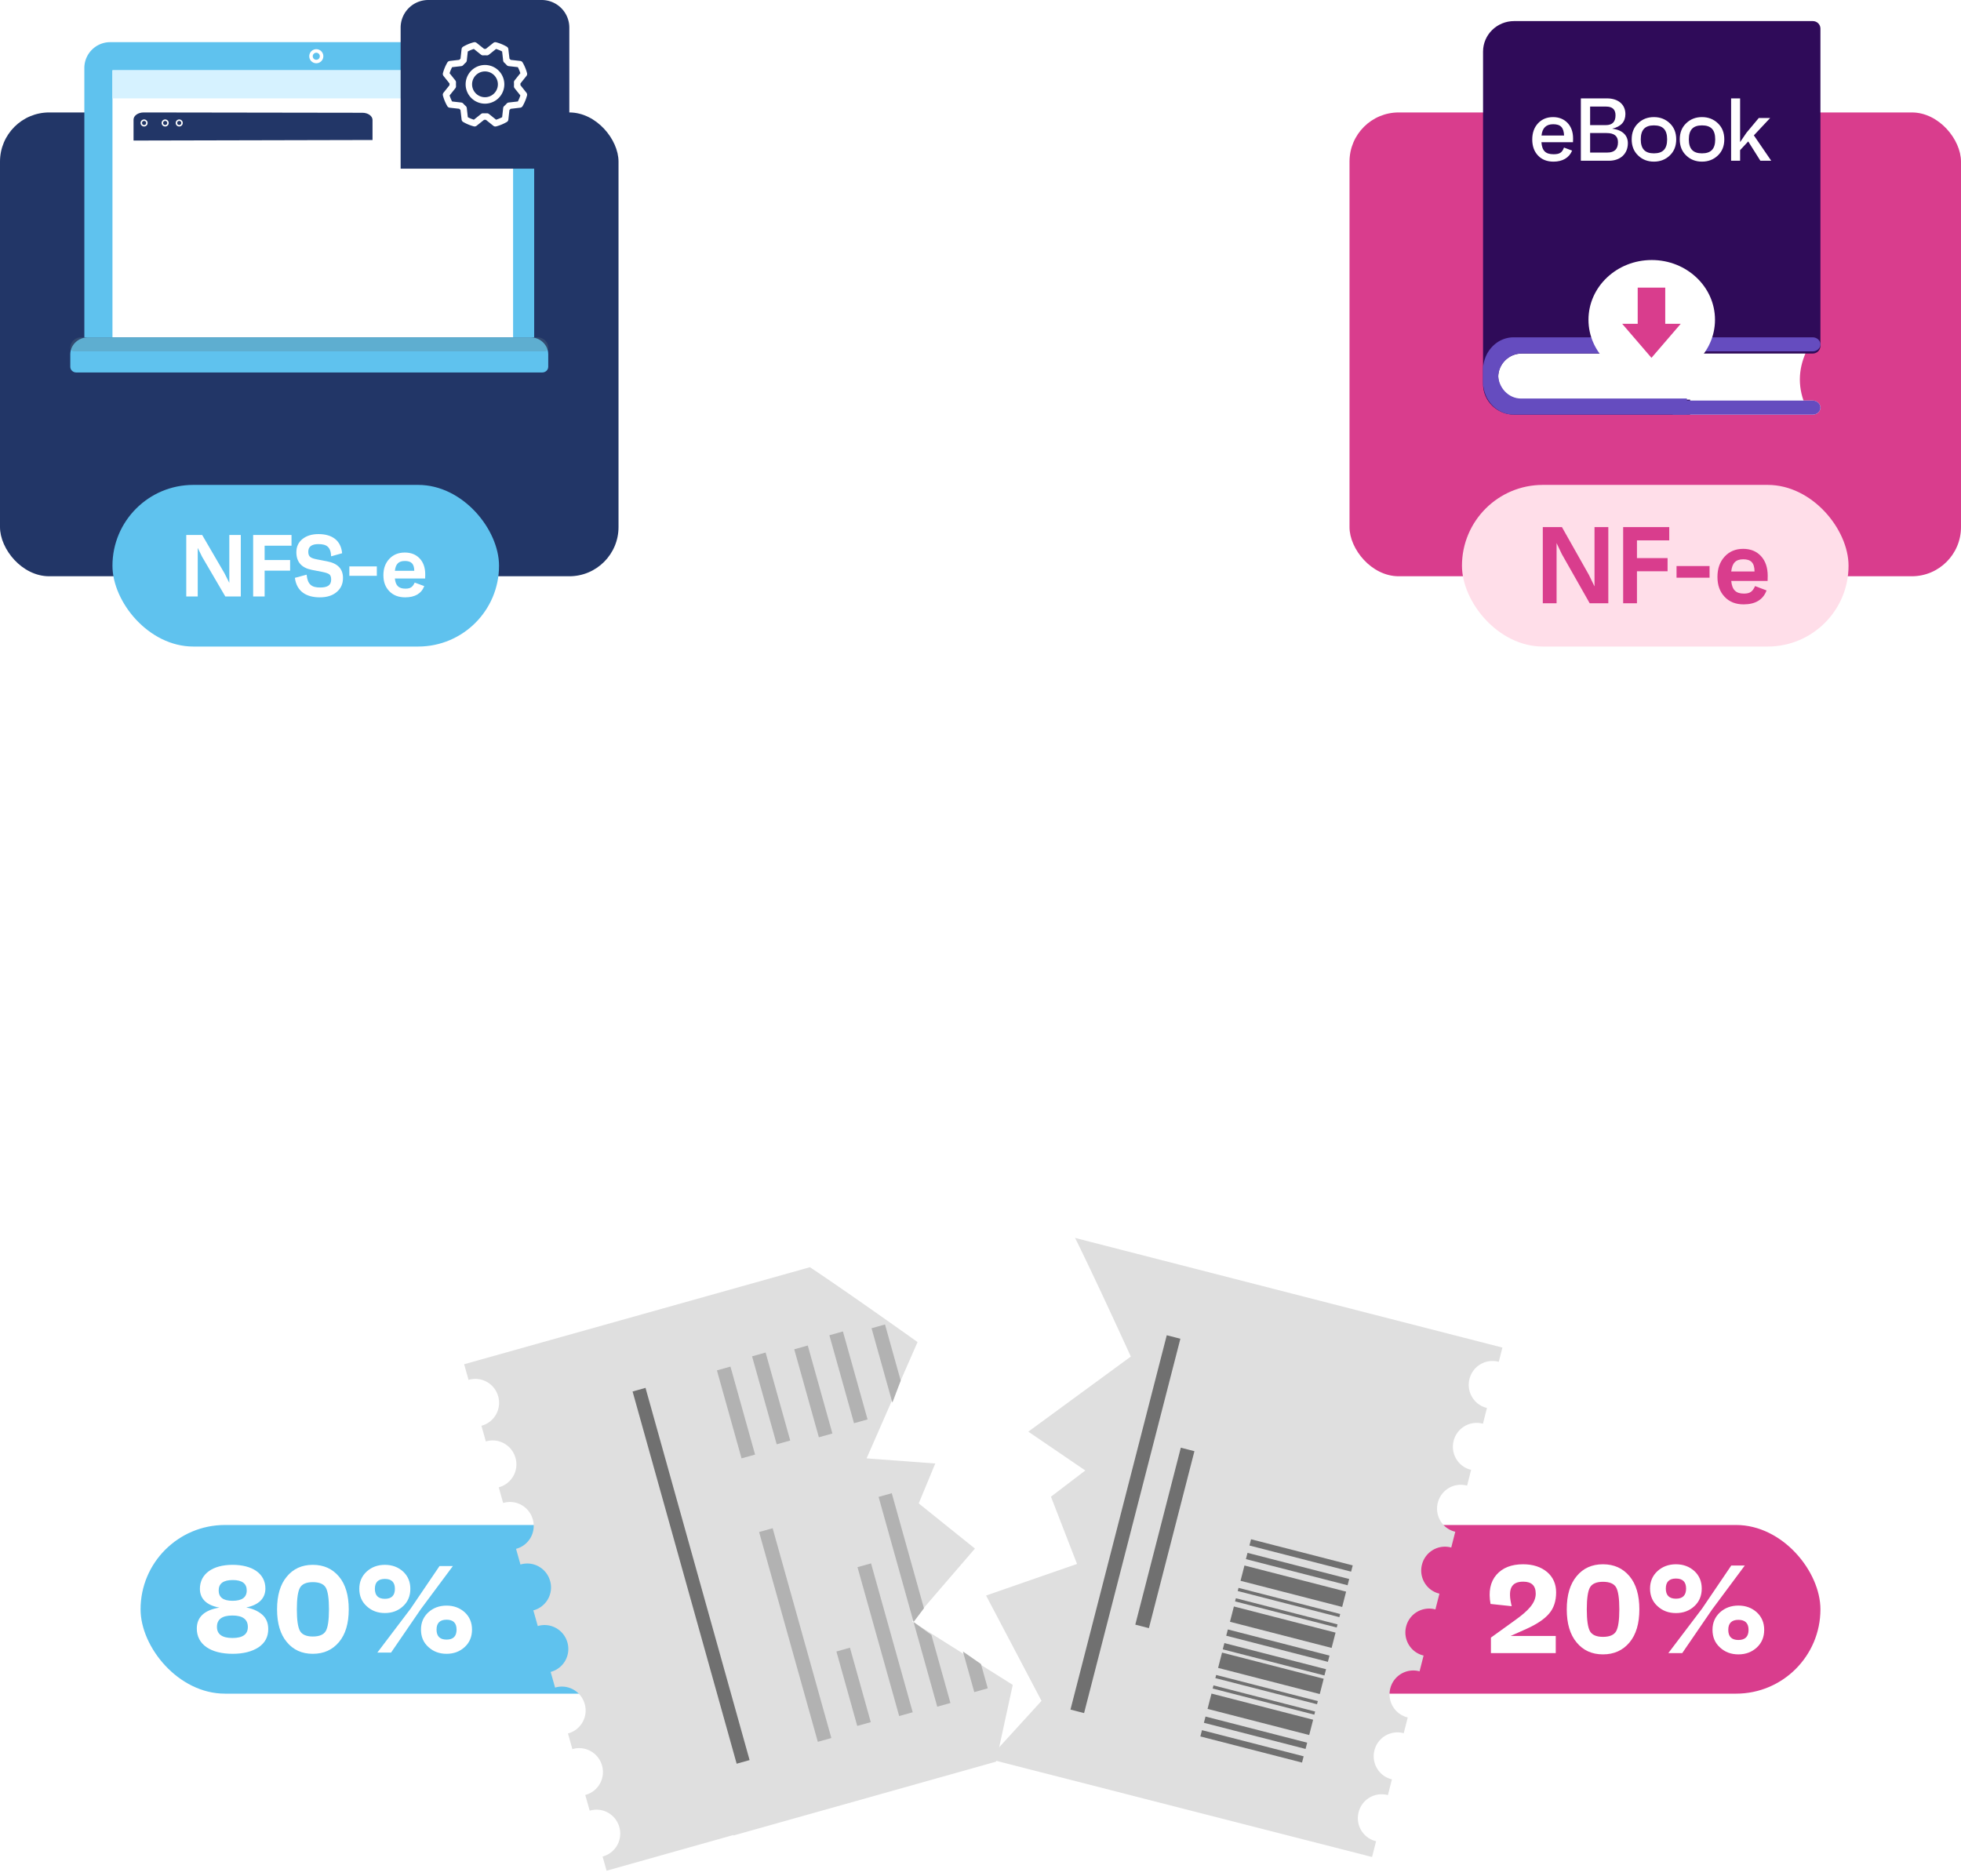 <svg xmlns:xlink="http://www.w3.org/1999/xlink" xmlns="http://www.w3.org/2000/svg" style="width:100%;height:100%" viewBox="0 0 279 267" preserveAspectRatio="none" width="279" height="267"><defs><svg width="279" height="267" fill="none" id="svg1145721068_17950"><path d="M140 201v-54.349a8 8 0 0 1 8-8h64c13.255 0 24-10.745 24-24V82" stroke="url(&quot;#svg1145721068_17950_a&quot;)" stroke-width="2px" fill="none"></path><path d="M140 193v-46.373a8 8 0 0 0-8-8H68c-13.255 0-24-10.745-24-24V82" stroke="url(&quot;#svg1145721068_17950_b&quot;)" stroke-width="2px" fill="none"></path><rect y="16" width="88" height="66" rx="7" fill="#223667"></rect><rect x="192" y="16" width="87" height="66" rx="7" fill="#D93D8D"></rect><rect x="208" y="69" width="55" height="23" rx="11.5" fill="#FFDEE9"></rect><path d="M226.859 83.444V75h1.963v10.845h-2.647l-3.969-7.003-.744-1.564v8.567H219.5V75h2.721l3.821 6.77.817 1.674ZM237.491 75v1.89h-4.594v2.525h4.356v1.875h-4.356v4.555h-1.963V75h6.557Zm1.038 7.204v-1.657h4.698v1.657h-4.698Zm12.971-.264c0 .28 0 .528-.015.729h-5.174c.119 1.255.654 1.797 1.799 1.797.848 0 1.234-.263 1.591-1.069l1.635.62c-.49 1.317-1.59 1.983-3.27 1.983-1.115 0-2.022-.356-2.691-1.069-.684-.713-1.026-1.658-1.026-2.835 0-1.193.342-2.154 1.026-2.897.669-.729 1.546-1.1 2.631-1.1 1.056 0 1.903.34 2.542 1.038.64.697.952 1.642.952 2.804Zm-3.479-2.354c-1.056 0-1.576.511-1.71 1.735h3.316c-.015-1.255-.521-1.735-1.606-1.735Z" fill="#D93D8D"></path><rect x="16" y="69" width="55" height="23" rx="11.5" fill="#5FC2EE"></rect><path d="M32.625 82.938v-6.813h1.634v8.75h-2.203l-3.304-5.65-.619-1.262v6.912H26.5v-8.75h2.265l3.18 5.463.68 1.35Zm8.849-6.813v1.525H37.65v2.037h3.626V81.2H37.65v3.675h-1.633v-8.75h5.457ZM45.506 85c-1.992 0-3.304-.888-3.551-2.775l1.67-.45c.136 1.4.718 1.825 1.918 1.825 1.102 0 1.572-.35 1.572-1.137 0-.363-.087-.6-.26-.738-.186-.137-.52-.25-1.027-.35l-1.473-.287c-1.46-.288-2.19-1.125-2.19-2.513 0-.775.285-1.4.866-1.875.582-.463 1.337-.7 2.277-.7 1.968 0 3.205.925 3.366 2.725l-1.56.438c-.061-1.363-.667-1.738-1.818-1.738-.953 0-1.436.362-1.436 1.075 0 .737.334.925 1.312 1.112l1.361.263c1.51.287 2.265 1.075 2.265 2.362 0 .838-.297 1.5-.891 2-.594.513-1.399.763-2.401.763Zm4.198-3.062V80.6h3.91v1.338h-3.91Zm10.796-.213c0 .225 0 .425-.012.588H56.18c.1 1.012.545 1.45 1.498 1.45.705 0 1.027-.213 1.324-.863l1.36.5c-.407 1.063-1.323 1.6-2.721 1.6-.928 0-1.683-.287-2.24-.862-.57-.576-.854-1.338-.854-2.288 0-.962.285-1.737.854-2.337.557-.588 1.287-.888 2.19-.888.879 0 1.584.275 2.116.838.532.562.792 1.325.792 2.262Zm-2.896-1.9c-.878 0-1.311.412-1.423 1.4h2.76c-.013-1.012-.433-1.4-1.337-1.4Z" fill="#FFFFFF"></path><rect x="185" y="217" width="74" height="24" rx="12" fill="#D93D8D"></rect><path d="m217.229 231.76-2.315 1.033h6.429v2.44h-9.224v-2.208l3.508-2.529c1.78-1.282 2.867-2.386 2.867-3.722 0-1.14-.588-1.71-1.781-1.71-1.763 0-2.226 1.122-1.638 3.491l-3.01-.321c-.32-1.763-.036-3.134.837-4.149.873-.997 2.137-1.496 3.793-1.496 1.407 0 2.547.374 3.419 1.104.855.73 1.282 1.71 1.282 2.903 0 1.229-.338 2.244-.997 3.009-.659.784-1.727 1.496-3.17 2.155Zm10.828-9.171c1.584 0 2.831.57 3.775 1.692.944 1.122 1.407 2.707 1.407 4.719 0 2.012-.463 3.597-1.407 4.719-.944 1.122-2.191 1.692-3.775 1.692-1.568 0-2.814-.57-3.74-1.692-.944-1.122-1.407-2.707-1.407-4.719 0-2.012.463-3.597 1.407-4.719.926-1.122 2.172-1.692 3.74-1.692Zm0 10.329c.943 0 1.567-.267 1.869-.784.303-.516.463-1.567.463-3.134s-.16-2.618-.463-3.134c-.302-.517-.926-.784-1.869-.784-.909 0-1.532.267-1.835.784-.302.516-.463 1.567-.463 3.134s.161 2.618.463 3.134c.303.517.926.784 1.835.784Zm13.006-4.363c-.712.659-1.585.979-2.617.979-1.033 0-1.906-.32-2.618-.979-.713-.641-1.069-1.478-1.069-2.511 0-1.015.356-1.834 1.069-2.493.712-.641 1.585-.962 2.618-.962 1.032 0 1.905.321 2.617.962.695.641 1.051 1.478 1.051 2.493 0 1.033-.356 1.87-1.051 2.511Zm1.087.356 4.167-6.144h1.923l-4.648 6.251-4.256 6.215h-1.977l4.791-6.322Zm-5.147-2.867c0 .961.481 1.442 1.443 1.442.961 0 1.442-.481 1.442-1.442 0-.944-.481-1.425-1.442-1.425-.962 0-1.443.481-1.443 1.425Zm12.946 8.387c-.712.659-1.584.98-2.617.98s-1.906-.321-2.618-.98c-.712-.641-1.069-1.478-1.069-2.511 0-1.015.357-1.834 1.069-2.493.712-.641 1.585-.961 2.618-.961s1.905.32 2.617.961c.695.641 1.051 1.478 1.051 2.493 0 1.033-.356 1.87-1.051 2.511Zm-4.06-2.511c0 .962.481 1.443 1.443 1.443.961 0 1.442-.481 1.442-1.443 0-.943-.481-1.424-1.442-1.424-.962 0-1.443.481-1.443 1.424Z" fill="#FFFFFF"></path><rect x="20" y="217" width="90" height="24" rx="12" fill="#5FC2EE"></rect><path d="M35.034 228.736c.879.159 1.617.475 2.233.985.598.51.897 1.196.897 2.093 0 1.107-.458 1.969-1.372 2.584-.932.616-2.163.932-3.693.932-3.112 0-5.099-1.318-5.099-3.587 0-1.635 1.073-2.637 3.218-2.989-1.917-.334-2.778-1.337-2.778-2.673 0-2.128 1.828-3.411 4.642-3.411 2.83 0 4.677 1.248 4.677 3.376 0 1.389-.95 2.339-2.725 2.69Zm-1.917-3.903c-1.336 0-2.005.492-2.005 1.477 0 .984.651 1.477 1.97 1.477 1.354 0 2.022-.493 2.022-1.477 0-.985-.668-1.477-1.987-1.477Zm-.035 8.247c1.46 0 2.18-.528 2.18-1.565 0-1.091-.738-1.636-2.198-1.636s-2.198.545-2.198 1.618c0 1.055.739 1.583 2.216 1.583ZM44.5 222.67c1.566 0 2.797.562 3.729 1.67.932 1.108 1.389 2.673 1.389 4.66s-.457 3.552-1.39 4.66c-.931 1.108-2.162 1.67-3.727 1.67-1.547 0-2.778-.562-3.693-1.67-.932-1.108-1.389-2.673-1.389-4.66s.457-3.552 1.39-4.66c.914-1.108 2.145-1.67 3.692-1.67Zm0 10.199c.933 0 1.548-.264 1.847-.774.3-.51.457-1.548.457-3.095 0-1.547-.158-2.585-.457-3.095-.299-.51-.914-.774-1.846-.774-.897 0-1.512.264-1.811.774-.3.51-.457 1.548-.457 3.095 0 1.547.158 2.585.457 3.095.299.51.914.774 1.81.774Zm12.844-4.309c-.703.651-1.565.968-2.585.968s-1.881-.317-2.584-.968c-.704-.633-1.055-1.459-1.055-2.479 0-1.002.351-1.811 1.055-2.462.703-.633 1.565-.949 2.584-.949 1.02 0 1.882.316 2.585.949.686.633 1.038 1.46 1.038 2.462 0 1.02-.352 1.846-1.038 2.479Zm1.073.352 4.115-6.066h1.899l-4.59 6.172-4.202 6.137h-1.952l4.73-6.243Zm-5.082-2.831c0 .95.475 1.424 1.424 1.424.95 0 1.425-.474 1.425-1.424 0-.932-.475-1.407-1.425-1.407-.95 0-1.424.475-1.424 1.407Zm12.784 8.282c-.704.651-1.565.967-2.585.967s-1.881-.316-2.585-.967c-.703-.633-1.055-1.459-1.055-2.479 0-1.002.352-1.811 1.055-2.462.704-.633 1.565-.95 2.585-.95s1.881.317 2.585.95c.686.633 1.037 1.46 1.037 2.462 0 1.02-.351 1.846-1.037 2.479Zm-4.01-2.479c0 .949.475 1.424 1.425 1.424.95 0 1.424-.475 1.424-1.424 0-.932-.474-1.407-1.424-1.407s-1.424.475-1.424 1.407ZM257 58h-44v-8h43.999c-1.234 2.667-1.234 5.333 0 8H257Z" fill="#FFFFFF"></path><path d="M257.896 57H238v2h19.896c.61 0 1.104-.448 1.104-1s-.494-1-1.104-1Z" fill="#FFFFFF"></path><path d="M257.917 3h-42.5C212.977 3 211 4.945 211 7.344v47.312c0 2.399 1.977 4.343 4.417 4.343h25.047v-2.13H216.5c-1.841 0-3.333-1.468-3.333-3.28 0-1.81 1.492-3.278 3.333-3.278h41.396c.609 0 1.104-.486 1.104-1.086V4.065c0-.589-.485-1.065-1.084-1.065h.001Z" fill="#2F0B59"></path><path d="M257.896 57H238v2h19.896c.61 0 1.104-.448 1.104-1s-.494-1-1.104-1Z" fill="#654CBF"></path><path d="M213.132 53.19c0-.418.072-.817.197-1.19H211v2.335c0 2.576 1.946 4.665 4.347 4.665H240v-2.289h-23.587c-1.812 0-3.281-1.576-3.281-3.521ZM257.896 50H238v-2h19.896c.61 0 1.104.448 1.104 1s-.494 1-1.104 1Z" fill="#654CBF"></path><path d="M213.208 53.063a3.72 3.72 0 0 0-.013 1.425c.05.264-.13.512-.381.512H211v-2.335c0-2.576 1.946-4.665 4.347-4.665H240v2.289h-23.456c-1.571 0-3 1.128-3.336 2.775Z" fill="#654CBF"></path><path d="M234.5 53a7.5 7.5 0 1 0 0-15 7.5 7.5 0 0 0 0 15Z" fill="#D93D8D"></path><path d="M244 45.5c0-4.694-4.03-8.5-9-8.5s-9 3.806-9 8.5 4.03 8.5 9 8.5 9-3.806 9-8.5Zm-13.205.574h2.207V40.93h3.919v5.143h2.207l-4.167 4.845-4.167-4.845h.001Zm-6.986-26.37c0 .19 0 .368-.013.533h-4.491c.088 1.216.589 1.71 1.731 1.71.853 0 1.217-.227 1.48-.95l1.155.431c-.414 1.027-1.38 1.572-2.647 1.572-.916 0-1.657-.291-2.196-.862-.552-.57-.828-1.344-.828-2.294 0-.951.276-1.712.828-2.307.552-.584 1.267-.875 2.133-.875.84 0 1.53.279 2.057.824.527.558.791 1.293.791 2.218Zm-2.836-2.028c-.991 0-1.543.533-1.656 1.61h3.212c-.05-1.154-.502-1.61-1.556-1.61Zm8.397.634c1.518.19 2.233.989 2.233 2.066 0 1.521-1.079 2.497-2.697 2.497h-3.99V14h3.714c1.606 0 2.622.875 2.622 2.231 0 1.09-.628 1.787-1.882 2.079Zm-.853-3.144h-2.284v2.637h2.246c.916 0 1.368-.47 1.368-1.395 0-.824-.439-1.242-1.33-1.242Zm-2.284 6.541h2.459c1.004 0 1.506-.494 1.506-1.47 0-.875-.54-1.306-1.619-1.306h-2.346v2.776Zm6.829-4.17c.603-.584 1.355-.875 2.246-.875s1.644.291 2.258.875c.615.583.916 1.343.916 2.294 0 .95-.301 1.711-.916 2.294-.614.584-1.367.875-2.258.875s-1.643-.291-2.246-.875c-.614-.583-.915-1.343-.915-2.294 0-.95.301-1.711.915-2.294Zm2.246 4.284c1.292 0 1.882-.634 1.882-1.99 0-1.356-.59-1.99-1.882-1.99-1.267 0-1.869.634-1.869 1.99 0 1.356.602 1.99 1.869 1.99Zm4.595-4.284c.602-.584 1.355-.875 2.246-.875.89 0 1.643.291 2.258.875.615.583.916 1.343.916 2.294 0 .95-.301 1.711-.916 2.294-.615.584-1.368.875-2.258.875-.891 0-1.644-.291-2.246-.875-.615-.583-.916-1.343-.916-2.294 0-.95.301-1.711.916-2.294Zm2.246 4.284c1.292 0 1.881-.634 1.881-1.99 0-1.356-.589-1.99-1.881-1.99-1.268 0-1.87.634-1.87 1.99 0 1.356.602 1.99 1.87 1.99ZM252 22.873h-1.543l-1.731-2.75-1.155 1.242v1.508h-1.279V14h1.279v6.224l.904-1.331 1.756-2.104h1.618l-2.32 2.472L252 22.873Z" fill="#FFFFFF"></path><path d="m144.097 239.759-14.321-9.031 8.931-10.374-7.995-6.429 2.354-5.679-9.772-.727 7.25-16.548s-9.756-6.959-15.309-10.652l-49.2 13.807.628 2.235c.019-.005.038-.018.059-.024 1.79-.505 3.647.548 4.156 2.352a3.374 3.374 0 0 1-2.321 4.174.433.433 0 0 1-.064.011l.633 2.244c.018-.005.037-.018.058-.024 1.79-.505 3.648.548 4.157 2.352a3.374 3.374 0 0 1-2.322 4.174.385.385 0 0 1-.064.01l.633 2.244c.019-.005.038-.018.059-.023 1.79-.505 3.647.547 4.156 2.351a3.375 3.375 0 0 1-2.321 4.175c-.023.006-.065.01-.065.01l.634 2.244c.018-.005.037-.018.058-.024 1.79-.505 3.648.548 4.156 2.352a3.374 3.374 0 0 1-2.32 4.174c-.024.007-.065.011-.065.011l.633 2.244c.019-.005.038-.018.058-.024 1.791-.505 3.648.548 4.157 2.352a3.374 3.374 0 0 1-2.321 4.174c-.023.007-.065.01-.065.01l.634 2.244c.018-.005.037-.018.058-.023 1.79-.505 3.648.547 4.156 2.351a3.375 3.375 0 0 1-2.32 4.175.55.55 0 0 1-.065.01l.633 2.244c.019-.005.037-.018.058-.024 1.79-.505 3.648.548 4.157 2.352a3.374 3.374 0 0 1-2.321 4.174c-.023.009-.065.011-.065.011l.634 2.244c.018-.006.037-.018.058-.024 1.79-.505 3.648.548 4.156 2.352a3.374 3.374 0 0 1-2.32 4.174c-.024.006-.065.01-.065.01l.57 2.024 18.045-5.078.018.066 37.349-10.504 2.374-10.916.011-.003Z" fill="#DFDFDF"></path><path d="m90.001 198.005 14.806 52.964 1.84-.516-14.806-52.965-1.84.517Z" fill="#707070"></path><path d="M109.926 217.461 108 218l8.354 29.853 1.926-.539-8.354-29.853Zm14 5L122 223l5.929 21.186 1.926-.539-5.929-21.186Zm-20-28L102 195l3.503 12.519 1.926-.539-3.503-12.519Zm34.688 46.318 1.918-.538-.969-3.461L137 235l1.614 5.779Zm-11.738-28.3-1.875.523 8.345 29.853 1.877-.526-2.705-9.676-2.54-1.845 1.477-1.955-4.579-16.374Zm-6.95-23.019L118 190l3.506 12.518 1.925-.539-3.505-12.519Zm4.075-.455 2.962 10.588 1.185-3.133-2.234-7.992-1.913.537Zm-3.075 45.456L119 235l2.964 10.593 1.926-.539-2.964-10.593Zm-6-43L113 192l3.503 12.519 1.926-.539-3.503-12.519Zm-6 .999L107 193l3.506 12.518 1.925-.539-3.505-12.519Z" fill="#B2B2B2"></path><path d="m160.882 193.037-14.576 10.68 8.105 5.526-4.886 3.732 3.708 9.567-12.938 4.497 7.886 14.988-7.527 8.252 54.552 13.964.576-2.248c-.019-.005-.042-.004-.063-.009a3.374 3.374 0 0 1-2.423-4.117 3.374 3.374 0 0 1 4.103-2.447.525.525 0 0 1 .061.023l.575-2.258c-.018-.005-.041-.004-.062-.009-1.805-.46-2.887-2.302-2.424-4.117a3.375 3.375 0 0 1 4.103-2.447.457.457 0 0 1 .061.023l.576-2.258c-.019-.005-.041-.003-.062-.009-1.805-.46-2.887-2.302-2.424-4.117a3.375 3.375 0 0 1 4.103-2.447.525.525 0 0 1 .061.023l.575-2.258c-.018-.005-.041-.003-.062-.009-1.805-.46-2.887-2.302-2.424-4.117a3.376 3.376 0 0 1 4.104-2.447.525.525 0 0 1 .061.023l.575-2.258c-.019-.005-.041-.003-.062-.009-1.805-.46-2.887-2.302-2.424-4.117a3.375 3.375 0 0 1 4.103-2.447.525.525 0 0 1 .061.023l.576-2.258c-.019-.005-.042-.003-.063-.008-1.805-.461-2.887-2.302-2.423-4.118a3.375 3.375 0 0 1 4.103-2.447.525.525 0 0 1 .061.023l.575-2.258c-.018-.005-.041-.003-.062-.008-1.805-.461-2.887-2.302-2.424-4.118a3.375 3.375 0 0 1 4.103-2.447c.024.006.061.024.061.024l.576-2.259c-.019-.004-.042-.003-.063-.008-1.804-.461-2.886-2.302-2.423-4.117a3.375 3.375 0 0 1 4.103-2.448.469.469 0 0 1 .061.024l.52-2.036-60.795-15.6c2.962 5.978 7.931 16.886 7.931 16.886l-.009-.003Z" fill="#DFDFDF"></path><path d="m171.011 246.197-.231.89 14.465 3.719.231-.89-14.465-3.719Zm.503-1.94-.231.89 14.465 3.719.231-.89-14.465-3.719Zm15.596-.714-14.462-3.719-.116.448 14.462 3.718.116-.447Zm.382-1.484-14.462-3.719-.116.448 14.462 3.718.116-.447Zm-15.688 1.109 14.462 3.72.56-2.179-14.462-3.72-.56 2.179Zm1.501-5.832 14.463 3.721.559-2.179-14.462-3.721-.56 2.179Zm15.356.186-14.463-3.718-.231.89 14.465 3.719.231-.89-.002-.001Zm.493-1.94-14.463-3.718-.231.89 14.465 3.719.231-.891h-.002Zm2.799-10.898-14.462-3.719-.231.891 14.465 3.719.231-.891h-.003Zm.274-1.045.23-.89-14.465-3.719-.231.89 14.466 3.719Zm-1.93 7.503-14.463-3.718-.116.447 14.463 3.718.116-.447Zm.377-1.475-14.463-3.719-.116.448 14.463 3.718.116-.447Zm-15.682 1.105 14.462 3.721.56-2.179-14.463-3.72-.559 2.178Zm1.504-5.831 14.462 3.721.559-2.179-14.462-3.72-.559 2.178Zm-8.559-34.443L166 190l-13.7 53.266 1.937.499 13.7-53.267Zm2 16L168 206l-6.477 25.18 1.937.499 6.477-25.181Z" fill="#707070"></path><path d="M15.678 6h56.644A3.677 3.677 0 0 1 76 9.67V48H12V9.67A3.677 3.677 0 0 1 15.678 6Z" fill="#5FC2EE"></path><path d="M73 10H16v38h57V10Z" fill="#FFFFFF"></path><path d="M73 10H16v4h57v-4Z" fill="#D6F2FF"></path><path d="M44.998 9a1 1 0 1 1 .006-2 1 1 0 0 1-.006 2Zm0-1.498a.5.5 0 0 0-.5.503.5.5 0 1 0 1.003 0 .502.502 0 0 0-.503-.503Z" fill="#FFFFFF"></path><path d="M12.538 48h62.924c1.4 0 2.538 1.084 2.538 2.417v1.777c0 .443-.38.806-.846.806H10.846c-.465 0-.846-.363-.846-.806v-1.777C10 49.084 11.138 48 12.538 48Z" fill="#5FC2EE"></path><path opacity=".29" d="M77.484 50H10.52a.51.51 0 0 1-.52-.5c0-.83.698-1.5 1.561-1.5H76.44c.863 0 1.561.67 1.561 1.5a.51.51 0 0 1-.52.5h.004Z" fill="#607C88"></path><path d="M57 3.931A3.931 3.931 0 0 1 60.931 0h16.138A3.931 3.931 0 0 1 81 3.931v16.138A3.931 3.931 0 0 1 77.069 24H57V3.931Z" fill="#223667"></path><path d="M69 9.247a2.752 2.752 0 1 0 0 5.504 2.752 2.752 0 0 0 0-5.504Zm0 4.587a1.834 1.834 0 1 1 0-3.67 1.834 1.834 0 0 1 0 3.67Zm5.044-1.711a4.447 4.447 0 0 0 0-.248l.856-1.068a.458.458 0 0 0 .084-.405 6.148 6.148 0 0 0-.623-1.505.458.458 0 0 0-.344-.225l-1.36-.152a4.499 4.499 0 0 0-.172-.172l-.16-1.363a.458.458 0 0 0-.227-.344 6.174 6.174 0 0 0-1.504-.623.458.458 0 0 0-.405.085l-1.066.851h-.248L67.807 6.1a.459.459 0 0 0-.405-.084c-.527.14-1.033.35-1.505.623a.458.458 0 0 0-.225.344l-.152 1.362c-.06.057-.117.115-.172.172l-1.363.157a.458.458 0 0 0-.344.226 6.179 6.179 0 0 0-.623 1.505.46.46 0 0 0 .085.405l.851 1.065v.248l-.854 1.069a.458.458 0 0 0-.084.404c.14.527.35 1.034.623 1.505a.459.459 0 0 0 .344.226l1.36.151c.057.06.114.117.172.172l.159 1.363a.457.457 0 0 0 .226.344c.472.274.978.483 1.505.623a.458.458 0 0 0 .404-.085l1.066-.85c.083.002.165.002.248 0l1.069.855a.458.458 0 0 0 .404.085 6.147 6.147 0 0 0 1.505-.624.459.459 0 0 0 .226-.344l.151-1.36a4.65 4.65 0 0 0 .172-.172l1.363-.16a.458.458 0 0 0 .344-.227c.273-.472.483-.978.623-1.505a.458.458 0 0 0-.085-.404l-.85-1.066Zm-.923-.373c.01.166.01.332 0 .498a.458.458 0 0 0 .1.314l.813 1.017a5.253 5.253 0 0 1-.357.86l-1.295.146a.458.458 0 0 0-.293.152 4.33 4.33 0 0 1-.352.352.459.459 0 0 0-.151.292l-.144 1.295a5.235 5.235 0 0 1-.86.357l-1.017-.814a.459.459 0 0 0-.287-.1h-.027c-.166.01-.332.01-.498 0a.459.459 0 0 0-.314.1l-1.02.814a5.253 5.253 0 0 1-.86-.357l-.146-1.294a.459.459 0 0 0-.151-.293 4.252 4.252 0 0 1-.352-.352.459.459 0 0 0-.293-.151l-1.294-.145a5.234 5.234 0 0 1-.357-.86l.813-1.017a.458.458 0 0 0 .1-.314 4.215 4.215 0 0 1 0-.497.459.459 0 0 0-.1-.315l-.813-1.018a5.13 5.13 0 0 1 .357-.86l1.294-.147a.459.459 0 0 0 .292-.151 4.26 4.26 0 0 1 .352-.352.459.459 0 0 0 .152-.293l.144-1.294a5.13 5.13 0 0 1 .86-.357l1.017.813c.089.071.2.107.314.1.166-.01.332-.01.498 0a.458.458 0 0 0 .314-.1l1.019-.813a5.2 5.2 0 0 1 .86.357l.146 1.294a.459.459 0 0 0 .152.292c.124.11.241.228.352.352.075.085.18.139.292.151l1.295.144c.144.276.263.564.357.86l-.814 1.017a.458.458 0 0 0-.1.317h.002Z" fill="#FFFFFF"></path><path d="m51.529 45-31.094-.063c-.792 0-1.435-.625-1.435-1.399l.027-23.502v-2.643c.005-.768.652-1.393 1.444-1.393l31.094.063c.792 0 1.435.63 1.435 1.399l-.032 26.145c0 .774-.643 1.393-1.44 1.393Z" fill="url(&quot;#svg1145721068_17950_c&quot;)"></path><path d="M19 20v-2.988c.005-.558.652-1.012 1.445-1.012l31.119.046c.793 0 1.436.458 1.436 1.017v2.858" fill="#223667"></path><path d="M20.498 18a.5.5 0 1 1 .004-1 .5.5 0 0 1-.004 1Zm0-.795a.293.293 0 0 0 0 .586c.078 0 .152-.03.21-.084a.293.293 0 0 0-.205-.502h-.005Zm3 .795a.5.5 0 1 1 .004-1 .5.5 0 0 1-.004 1Zm0-.795a.293.293 0 1 0 0 .587.293.293 0 0 0 0-.587Zm2 .795a.5.5 0 1 1 .004-1 .5.5 0 0 1-.004 1Zm0-.795a.293.293 0 1 0 .293.293.305.305 0 0 0-.084-.208.282.282 0 0 0-.209-.088v.003Zm23.242 7.232-25.48-.032c-.144 0-.26-.092-.26-.203 0-.11.116-.202.26-.202l25.48.032c.144 0 .26.092.26.203 0 .11-.116.202-.26.202Zm-12.995 7.982-12.49-.014c-.141 0-.255-.092-.255-.203 0-.11.114-.202.255-.202l12.49.014c.141 0 .255.092.255.202 0 .11-.114.203-.255.203Zm-5.008-6.006-7.474-.009c-.146 0-.263-.092-.263-.202 0-.11.117-.202.263-.202l7.474.01c.146 0 .263.091.263.201 0 .11-.117.202-.263.202Zm18 .001-16.474-.01c-.145 0-.263-.091-.263-.202 0-.11.117-.202.263-.202l16.474.01c.145 0 .263.091.263.201 0 .11-.117.203-.263.203Zm-10.999 3-14.476-.01c-.145 0-.262-.091-.262-.202 0-.11.117-.202.262-.202l14.476.01c.145 0 .262.091.262.201 0 .11-.117.203-.262.203Zm11.002-.001-9.48-.009c-.144 0-.26-.092-.26-.202 0-.11.116-.202.26-.202l9.48.01c.144 0 .26.091.26.201 0 .11-.116.202-.26.202Z" fill="#FFFFFF"></path><defs><linearGradient id="svg1145721068_17950_a" x1="140" y1="141.5" x2="140" y2="192.781" gradientUnits="userSpaceOnUse"><stop stop-color="#DFDFDF"></stop><stop offset="1" stop-color="#DFDFDF" stop-opacity="0"></stop></linearGradient><linearGradient id="svg1145721068_17950_b" x1="140" y1="137.5" x2="140" y2="184.569" gradientUnits="userSpaceOnUse"><stop stop-color="#DFDFDF"></stop><stop offset="1" stop-color="#DFDFDF" stop-opacity="0"></stop></linearGradient><linearGradient id="svg1145721068_17950_c" x1="36" y1="16" x2="36" y2="45" gradientUnits="userSpaceOnUse"><stop stop-color="#A6DFF8"></stop><stop offset="1" stop-color="#fff" stop-opacity="0"></stop></linearGradient><linearGradient id="svg1145721068_17950_a" x1="140" y1="141.5" x2="140" y2="192.781" gradientUnits="userSpaceOnUse"><stop stop-color="#DFDFDF"></stop><stop offset="1" stop-color="#DFDFDF" stop-opacity="0"></stop></linearGradient><linearGradient id="svg1145721068_17950_b" x1="140" y1="137.5" x2="140" y2="184.569" gradientUnits="userSpaceOnUse"><stop stop-color="#DFDFDF"></stop><stop offset="1" stop-color="#DFDFDF" stop-opacity="0"></stop></linearGradient><linearGradient id="svg1145721068_17950_c" x1="36" y1="16" x2="36" y2="45" gradientUnits="userSpaceOnUse"><stop stop-color="#A6DFF8"></stop><stop offset="1" stop-color="#fff" stop-opacity="0"></stop></linearGradient></defs></svg></defs><g><path d="M140 201v-54.349a8 8 0 0 1 8-8h64c13.255 0 24-10.745 24-24V82" stroke="url(&quot;#svg1145721068_17950_a&quot;)" stroke-width="2px" fill="none"></path><path d="M140 193v-46.373a8 8 0 0 0-8-8H68c-13.255 0-24-10.745-24-24V82" stroke="url(&quot;#svg1145721068_17950_b&quot;)" stroke-width="2px" fill="none"></path><rect y="16" width="88" height="66" rx="7" fill="#223667"></rect><rect x="192" y="16" width="87" height="66" rx="7" fill="#D93D8D"></rect><rect x="208" y="69" width="55" height="23" rx="11.5" fill="#FFDEE9"></rect><path d="M226.859 83.444V75h1.963v10.845h-2.647l-3.969-7.003-.744-1.564v8.567H219.5V75h2.721l3.821 6.77.817 1.674ZM237.491 75v1.89h-4.594v2.525h4.356v1.875h-4.356v4.555h-1.963V75h6.557Zm1.038 7.204v-1.657h4.698v1.657h-4.698Zm12.971-.264c0 .28 0 .528-.015.729h-5.174c.119 1.255.654 1.797 1.799 1.797.848 0 1.234-.263 1.591-1.069l1.635.62c-.49 1.317-1.59 1.983-3.27 1.983-1.115 0-2.022-.356-2.691-1.069-.684-.713-1.026-1.658-1.026-2.835 0-1.193.342-2.154 1.026-2.897.669-.729 1.546-1.1 2.631-1.1 1.056 0 1.903.34 2.542 1.038.64.697.952 1.642.952 2.804Zm-3.479-2.354c-1.056 0-1.576.511-1.71 1.735h3.316c-.015-1.255-.521-1.735-1.606-1.735Z" fill="#D93D8D"></path><rect x="16" y="69" width="55" height="23" rx="11.5" fill="#5FC2EE"></rect><path d="M32.625 82.938v-6.813h1.634v8.75h-2.203l-3.304-5.65-.619-1.262v6.912H26.5v-8.75h2.265l3.18 5.463.68 1.35Zm8.849-6.813v1.525H37.65v2.037h3.626V81.2H37.65v3.675h-1.633v-8.75h5.457ZM45.506 85c-1.992 0-3.304-.888-3.551-2.775l1.67-.45c.136 1.4.718 1.825 1.918 1.825 1.102 0 1.572-.35 1.572-1.137 0-.363-.087-.6-.26-.738-.186-.137-.52-.25-1.027-.35l-1.473-.287c-1.46-.288-2.19-1.125-2.19-2.513 0-.775.285-1.4.866-1.875.582-.463 1.337-.7 2.277-.7 1.968 0 3.205.925 3.366 2.725l-1.56.438c-.061-1.363-.667-1.738-1.818-1.738-.953 0-1.436.362-1.436 1.075 0 .737.334.925 1.312 1.112l1.361.263c1.51.287 2.265 1.075 2.265 2.362 0 .838-.297 1.5-.891 2-.594.513-1.399.763-2.401.763Zm4.198-3.062V80.6h3.91v1.338h-3.91Zm10.796-.213c0 .225 0 .425-.012.588H56.18c.1 1.012.545 1.45 1.498 1.45.705 0 1.027-.213 1.324-.863l1.36.5c-.407 1.063-1.323 1.6-2.721 1.6-.928 0-1.683-.287-2.24-.862-.57-.576-.854-1.338-.854-2.288 0-.962.285-1.737.854-2.337.557-.588 1.287-.888 2.19-.888.879 0 1.584.275 2.116.838.532.562.792 1.325.792 2.262Zm-2.896-1.9c-.878 0-1.311.412-1.423 1.4h2.76c-.013-1.012-.433-1.4-1.337-1.4Z" fill="#FFFFFF"></path><rect x="185" y="217" width="74" height="24" rx="12" fill="#D93D8D"></rect><path d="m217.229 231.76-2.315 1.033h6.429v2.44h-9.224v-2.208l3.508-2.529c1.78-1.282 2.867-2.386 2.867-3.722 0-1.14-.588-1.71-1.781-1.71-1.763 0-2.226 1.122-1.638 3.491l-3.01-.321c-.32-1.763-.036-3.134.837-4.149.873-.997 2.137-1.496 3.793-1.496 1.407 0 2.547.374 3.419 1.104.855.73 1.282 1.71 1.282 2.903 0 1.229-.338 2.244-.997 3.009-.659.784-1.727 1.496-3.17 2.155Zm10.828-9.171c1.584 0 2.831.57 3.775 1.692.944 1.122 1.407 2.707 1.407 4.719 0 2.012-.463 3.597-1.407 4.719-.944 1.122-2.191 1.692-3.775 1.692-1.568 0-2.814-.57-3.74-1.692-.944-1.122-1.407-2.707-1.407-4.719 0-2.012.463-3.597 1.407-4.719.926-1.122 2.172-1.692 3.74-1.692Zm0 10.329c.943 0 1.567-.267 1.869-.784.303-.516.463-1.567.463-3.134s-.16-2.618-.463-3.134c-.302-.517-.926-.784-1.869-.784-.909 0-1.532.267-1.835.784-.302.516-.463 1.567-.463 3.134s.161 2.618.463 3.134c.303.517.926.784 1.835.784Zm13.006-4.363c-.712.659-1.585.979-2.617.979-1.033 0-1.906-.32-2.618-.979-.713-.641-1.069-1.478-1.069-2.511 0-1.015.356-1.834 1.069-2.493.712-.641 1.585-.962 2.618-.962 1.032 0 1.905.321 2.617.962.695.641 1.051 1.478 1.051 2.493 0 1.033-.356 1.87-1.051 2.511Zm1.087.356 4.167-6.144h1.923l-4.648 6.251-4.256 6.215h-1.977l4.791-6.322Zm-5.147-2.867c0 .961.481 1.442 1.443 1.442.961 0 1.442-.481 1.442-1.442 0-.944-.481-1.425-1.442-1.425-.962 0-1.443.481-1.443 1.425Zm12.946 8.387c-.712.659-1.584.98-2.617.98s-1.906-.321-2.618-.98c-.712-.641-1.069-1.478-1.069-2.511 0-1.015.357-1.834 1.069-2.493.712-.641 1.585-.961 2.618-.961s1.905.32 2.617.961c.695.641 1.051 1.478 1.051 2.493 0 1.033-.356 1.87-1.051 2.511Zm-4.06-2.511c0 .962.481 1.443 1.443 1.443.961 0 1.442-.481 1.442-1.443 0-.943-.481-1.424-1.442-1.424-.962 0-1.443.481-1.443 1.424Z" fill="#FFFFFF"></path><rect x="20" y="217" width="90" height="24" rx="12" fill="#5FC2EE"></rect><path d="M35.034 228.736c.879.159 1.617.475 2.233.985.598.51.897 1.196.897 2.093 0 1.107-.458 1.969-1.372 2.584-.932.616-2.163.932-3.693.932-3.112 0-5.099-1.318-5.099-3.587 0-1.635 1.073-2.637 3.218-2.989-1.917-.334-2.778-1.337-2.778-2.673 0-2.128 1.828-3.411 4.642-3.411 2.83 0 4.677 1.248 4.677 3.376 0 1.389-.95 2.339-2.725 2.69Zm-1.917-3.903c-1.336 0-2.005.492-2.005 1.477 0 .984.651 1.477 1.97 1.477 1.354 0 2.022-.493 2.022-1.477 0-.985-.668-1.477-1.987-1.477Zm-.035 8.247c1.46 0 2.18-.528 2.18-1.565 0-1.091-.738-1.636-2.198-1.636s-2.198.545-2.198 1.618c0 1.055.739 1.583 2.216 1.583ZM44.5 222.67c1.566 0 2.797.562 3.729 1.67.932 1.108 1.389 2.673 1.389 4.66s-.457 3.552-1.39 4.66c-.931 1.108-2.162 1.67-3.727 1.67-1.547 0-2.778-.562-3.693-1.67-.932-1.108-1.389-2.673-1.389-4.66s.457-3.552 1.39-4.66c.914-1.108 2.145-1.67 3.692-1.67Zm0 10.199c.933 0 1.548-.264 1.847-.774.3-.51.457-1.548.457-3.095 0-1.547-.158-2.585-.457-3.095-.299-.51-.914-.774-1.846-.774-.897 0-1.512.264-1.811.774-.3.51-.457 1.548-.457 3.095 0 1.547.158 2.585.457 3.095.299.51.914.774 1.81.774Zm12.844-4.309c-.703.651-1.565.968-2.585.968s-1.881-.317-2.584-.968c-.704-.633-1.055-1.459-1.055-2.479 0-1.002.351-1.811 1.055-2.462.703-.633 1.565-.949 2.584-.949 1.02 0 1.882.316 2.585.949.686.633 1.038 1.46 1.038 2.462 0 1.02-.352 1.846-1.038 2.479Zm1.073.352 4.115-6.066h1.899l-4.59 6.172-4.202 6.137h-1.952l4.73-6.243Zm-5.082-2.831c0 .95.475 1.424 1.424 1.424.95 0 1.425-.474 1.425-1.424 0-.932-.475-1.407-1.425-1.407-.95 0-1.424.475-1.424 1.407Zm12.784 8.282c-.704.651-1.565.967-2.585.967s-1.881-.316-2.585-.967c-.703-.633-1.055-1.459-1.055-2.479 0-1.002.352-1.811 1.055-2.462.704-.633 1.565-.95 2.585-.95s1.881.317 2.585.95c.686.633 1.037 1.46 1.037 2.462 0 1.02-.351 1.846-1.037 2.479Zm-4.01-2.479c0 .949.475 1.424 1.425 1.424.95 0 1.424-.475 1.424-1.424 0-.932-.474-1.407-1.424-1.407s-1.424.475-1.424 1.407ZM257 58h-44v-8h43.999c-1.234 2.667-1.234 5.333 0 8H257Z" fill="#FFFFFF"></path><path d="M257.896 57H238v2h19.896c.61 0 1.104-.448 1.104-1s-.494-1-1.104-1Z" fill="#FFFFFF"></path><path d="M257.917 3h-42.5C212.977 3 211 4.945 211 7.344v47.312c0 2.399 1.977 4.343 4.417 4.343h25.047v-2.13H216.5c-1.841 0-3.333-1.468-3.333-3.28 0-1.81 1.492-3.278 3.333-3.278h41.396c.609 0 1.104-.486 1.104-1.086V4.065c0-.589-.485-1.065-1.084-1.065h.001Z" fill="#2F0B59"></path><path d="M257.896 57H238v2h19.896c.61 0 1.104-.448 1.104-1s-.494-1-1.104-1Z" fill="#654CBF"></path><path d="M213.132 53.19c0-.418.072-.817.197-1.19H211v2.335c0 2.576 1.946 4.665 4.347 4.665H240v-2.289h-23.587c-1.812 0-3.281-1.576-3.281-3.521ZM257.896 50H238v-2h19.896c.61 0 1.104.448 1.104 1s-.494 1-1.104 1Z" fill="#654CBF"></path><path d="M213.208 53.063a3.72 3.72 0 0 0-.013 1.425c.05.264-.13.512-.381.512H211v-2.335c0-2.576 1.946-4.665 4.347-4.665H240v2.289h-23.456c-1.571 0-3 1.128-3.336 2.775Z" fill="#654CBF"></path><path d="M234.5 53a7.5 7.5 0 1 0 0-15 7.5 7.5 0 0 0 0 15Z" fill="#D93D8D"></path><path d="M244 45.5c0-4.694-4.03-8.5-9-8.5s-9 3.806-9 8.5 4.03 8.5 9 8.5 9-3.806 9-8.5Zm-13.205.574h2.207V40.93h3.919v5.143h2.207l-4.167 4.845-4.167-4.845h.001Zm-6.986-26.37c0 .19 0 .368-.013.533h-4.491c.088 1.216.589 1.71 1.731 1.71.853 0 1.217-.227 1.48-.95l1.155.431c-.414 1.027-1.38 1.572-2.647 1.572-.916 0-1.657-.291-2.196-.862-.552-.57-.828-1.344-.828-2.294 0-.951.276-1.712.828-2.307.552-.584 1.267-.875 2.133-.875.84 0 1.53.279 2.057.824.527.558.791 1.293.791 2.218Zm-2.836-2.028c-.991 0-1.543.533-1.656 1.61h3.212c-.05-1.154-.502-1.61-1.556-1.61Zm8.397.634c1.518.19 2.233.989 2.233 2.066 0 1.521-1.079 2.497-2.697 2.497h-3.99V14h3.714c1.606 0 2.622.875 2.622 2.231 0 1.09-.628 1.787-1.882 2.079Zm-.853-3.144h-2.284v2.637h2.246c.916 0 1.368-.47 1.368-1.395 0-.824-.439-1.242-1.33-1.242Zm-2.284 6.541h2.459c1.004 0 1.506-.494 1.506-1.47 0-.875-.54-1.306-1.619-1.306h-2.346v2.776Zm6.829-4.17c.603-.584 1.355-.875 2.246-.875s1.644.291 2.258.875c.615.583.916 1.343.916 2.294 0 .95-.301 1.711-.916 2.294-.614.584-1.367.875-2.258.875s-1.643-.291-2.246-.875c-.614-.583-.915-1.343-.915-2.294 0-.95.301-1.711.915-2.294Zm2.246 4.284c1.292 0 1.882-.634 1.882-1.99 0-1.356-.59-1.99-1.882-1.99-1.267 0-1.869.634-1.869 1.99 0 1.356.602 1.99 1.869 1.99Zm4.595-4.284c.602-.584 1.355-.875 2.246-.875.89 0 1.643.291 2.258.875.615.583.916 1.343.916 2.294 0 .95-.301 1.711-.916 2.294-.615.584-1.368.875-2.258.875-.891 0-1.644-.291-2.246-.875-.615-.583-.916-1.343-.916-2.294 0-.95.301-1.711.916-2.294Zm2.246 4.284c1.292 0 1.881-.634 1.881-1.99 0-1.356-.589-1.99-1.881-1.99-1.268 0-1.87.634-1.87 1.99 0 1.356.602 1.99 1.87 1.99ZM252 22.873h-1.543l-1.731-2.75-1.155 1.242v1.508h-1.279V14h1.279v6.224l.904-1.331 1.756-2.104h1.618l-2.32 2.472L252 22.873Z" fill="#FFFFFF"></path><path d="m144.097 239.759-14.321-9.031 8.931-10.374-7.995-6.429 2.354-5.679-9.772-.727 7.25-16.548s-9.756-6.959-15.309-10.652l-49.2 13.807.628 2.235c.019-.005.038-.018.059-.024 1.79-.505 3.647.548 4.156 2.352a3.374 3.374 0 0 1-2.321 4.174.433.433 0 0 1-.064.011l.633 2.244c.018-.005.037-.018.058-.024 1.79-.505 3.648.548 4.157 2.352a3.374 3.374 0 0 1-2.322 4.174.385.385 0 0 1-.064.01l.633 2.244c.019-.005.038-.018.059-.023 1.79-.505 3.647.547 4.156 2.351a3.375 3.375 0 0 1-2.321 4.175c-.023.006-.065.01-.065.01l.634 2.244c.018-.005.037-.018.058-.024 1.79-.505 3.648.548 4.156 2.352a3.374 3.374 0 0 1-2.32 4.174c-.024.007-.065.011-.065.011l.633 2.244c.019-.005.038-.018.058-.024 1.791-.505 3.648.548 4.157 2.352a3.374 3.374 0 0 1-2.321 4.174c-.023.007-.065.01-.065.01l.634 2.244c.018-.005.037-.018.058-.023 1.79-.505 3.648.547 4.156 2.351a3.375 3.375 0 0 1-2.32 4.175.55.55 0 0 1-.065.01l.633 2.244c.019-.005.037-.018.058-.024 1.79-.505 3.648.548 4.157 2.352a3.374 3.374 0 0 1-2.321 4.174c-.023.009-.065.011-.065.011l.634 2.244c.018-.006.037-.018.058-.024 1.79-.505 3.648.548 4.156 2.352a3.374 3.374 0 0 1-2.32 4.174c-.024.006-.065.01-.065.01l.57 2.024 18.045-5.078.018.066 37.349-10.504 2.374-10.916.011-.003Z" fill="#DFDFDF"></path><path d="m90.001 198.005 14.806 52.964 1.84-.516-14.806-52.965-1.84.517Z" fill="#707070"></path><path d="M109.926 217.461 108 218l8.354 29.853 1.926-.539-8.354-29.853Zm14 5L122 223l5.929 21.186 1.926-.539-5.929-21.186Zm-20-28L102 195l3.503 12.519 1.926-.539-3.503-12.519Zm34.688 46.318 1.918-.538-.969-3.461L137 235l1.614 5.779Zm-11.738-28.3-1.875.523 8.345 29.853 1.877-.526-2.705-9.676-2.54-1.845 1.477-1.955-4.579-16.374Zm-6.95-23.019L118 190l3.506 12.518 1.925-.539-3.505-12.519Zm4.075-.455 2.962 10.588 1.185-3.133-2.234-7.992-1.913.537Zm-3.075 45.456L119 235l2.964 10.593 1.926-.539-2.964-10.593Zm-6-43L113 192l3.503 12.519 1.926-.539-3.503-12.519Zm-6 .999L107 193l3.506 12.518 1.925-.539-3.505-12.519Z" fill="#B2B2B2"></path><path d="m160.882 193.037-14.576 10.68 8.105 5.526-4.886 3.732 3.708 9.567-12.938 4.497 7.886 14.988-7.527 8.252 54.552 13.964.576-2.248c-.019-.005-.042-.004-.063-.009a3.374 3.374 0 0 1-2.423-4.117 3.374 3.374 0 0 1 4.103-2.447.525.525 0 0 1 .061.023l.575-2.258c-.018-.005-.041-.004-.062-.009-1.805-.46-2.887-2.302-2.424-4.117a3.375 3.375 0 0 1 4.103-2.447.457.457 0 0 1 .061.023l.576-2.258c-.019-.005-.041-.003-.062-.009-1.805-.46-2.887-2.302-2.424-4.117a3.375 3.375 0 0 1 4.103-2.447.525.525 0 0 1 .061.023l.575-2.258c-.018-.005-.041-.003-.062-.009-1.805-.46-2.887-2.302-2.424-4.117a3.376 3.376 0 0 1 4.104-2.447.525.525 0 0 1 .061.023l.575-2.258c-.019-.005-.041-.003-.062-.009-1.805-.46-2.887-2.302-2.424-4.117a3.375 3.375 0 0 1 4.103-2.447.525.525 0 0 1 .061.023l.576-2.258c-.019-.005-.042-.003-.063-.008-1.805-.461-2.887-2.302-2.423-4.118a3.375 3.375 0 0 1 4.103-2.447.525.525 0 0 1 .061.023l.575-2.258c-.018-.005-.041-.003-.062-.008-1.805-.461-2.887-2.302-2.424-4.118a3.375 3.375 0 0 1 4.103-2.447c.024.006.061.024.061.024l.576-2.259c-.019-.004-.042-.003-.063-.008-1.804-.461-2.886-2.302-2.423-4.117a3.375 3.375 0 0 1 4.103-2.448.469.469 0 0 1 .061.024l.52-2.036-60.795-15.6c2.962 5.978 7.931 16.886 7.931 16.886l-.009-.003Z" fill="#DFDFDF"></path><path d="m171.011 246.197-.231.89 14.465 3.719.231-.89-14.465-3.719Zm.503-1.94-.231.89 14.465 3.719.231-.89-14.465-3.719Zm15.596-.714-14.462-3.719-.116.448 14.462 3.718.116-.447Zm.382-1.484-14.462-3.719-.116.448 14.462 3.718.116-.447Zm-15.688 1.109 14.462 3.72.56-2.179-14.462-3.72-.56 2.179Zm1.501-5.832 14.463 3.721.559-2.179-14.462-3.721-.56 2.179Zm15.356.186-14.463-3.718-.231.89 14.465 3.719.231-.89-.002-.001Zm.493-1.94-14.463-3.718-.231.89 14.465 3.719.231-.891h-.002Zm2.799-10.898-14.462-3.719-.231.891 14.465 3.719.231-.891h-.003Zm.274-1.045.23-.89-14.465-3.719-.231.89 14.466 3.719Zm-1.93 7.503-14.463-3.718-.116.447 14.463 3.718.116-.447Zm.377-1.475-14.463-3.719-.116.448 14.463 3.718.116-.447Zm-15.682 1.105 14.462 3.721.56-2.179-14.463-3.72-.559 2.178Zm1.504-5.831 14.462 3.721.559-2.179-14.462-3.72-.559 2.178Zm-8.559-34.443L166 190l-13.7 53.266 1.937.499 13.7-53.267Zm2 16L168 206l-6.477 25.18 1.937.499 6.477-25.181Z" fill="#707070"></path><path d="M15.678 6h56.644A3.677 3.677 0 0 1 76 9.67V48H12V9.67A3.677 3.677 0 0 1 15.678 6Z" fill="#5FC2EE"></path><path d="M73 10H16v38h57V10Z" fill="#FFFFFF"></path><path d="M73 10H16v4h57v-4Z" fill="#D6F2FF"></path><path d="M44.998 9a1 1 0 1 1 .006-2 1 1 0 0 1-.006 2Zm0-1.498a.5.5 0 0 0-.5.503.5.5 0 1 0 1.003 0 .502.502 0 0 0-.503-.503Z" fill="#FFFFFF"></path><path d="M12.538 48h62.924c1.4 0 2.538 1.084 2.538 2.417v1.777c0 .443-.38.806-.846.806H10.846c-.465 0-.846-.363-.846-.806v-1.777C10 49.084 11.138 48 12.538 48Z" fill="#5FC2EE"></path><path opacity=".29" d="M77.484 50H10.52a.51.51 0 0 1-.52-.5c0-.83.698-1.5 1.561-1.5H76.44c.863 0 1.561.67 1.561 1.5a.51.51 0 0 1-.52.5h.004Z" fill="#607C88"></path><path d="M57 3.931A3.931 3.931 0 0 1 60.931 0h16.138A3.931 3.931 0 0 1 81 3.931v16.138A3.931 3.931 0 0 1 77.069 24H57V3.931Z" fill="#223667"></path><path d="M69 9.247a2.752 2.752 0 1 0 0 5.504 2.752 2.752 0 0 0 0-5.504Zm0 4.587a1.834 1.834 0 1 1 0-3.67 1.834 1.834 0 0 1 0 3.67Zm5.044-1.711a4.447 4.447 0 0 0 0-.248l.856-1.068a.458.458 0 0 0 .084-.405 6.148 6.148 0 0 0-.623-1.505.458.458 0 0 0-.344-.225l-1.36-.152a4.499 4.499 0 0 0-.172-.172l-.16-1.363a.458.458 0 0 0-.227-.344 6.174 6.174 0 0 0-1.504-.623.458.458 0 0 0-.405.085l-1.066.851h-.248L67.807 6.1a.459.459 0 0 0-.405-.084c-.527.14-1.033.35-1.505.623a.458.458 0 0 0-.225.344l-.152 1.362c-.06.057-.117.115-.172.172l-1.363.157a.458.458 0 0 0-.344.226 6.179 6.179 0 0 0-.623 1.505.46.46 0 0 0 .085.405l.851 1.065v.248l-.854 1.069a.458.458 0 0 0-.084.404c.14.527.35 1.034.623 1.505a.459.459 0 0 0 .344.226l1.36.151c.057.06.114.117.172.172l.159 1.363a.457.457 0 0 0 .226.344c.472.274.978.483 1.505.623a.458.458 0 0 0 .404-.085l1.066-.85c.083.002.165.002.248 0l1.069.855a.458.458 0 0 0 .404.085 6.147 6.147 0 0 0 1.505-.624.459.459 0 0 0 .226-.344l.151-1.36a4.65 4.65 0 0 0 .172-.172l1.363-.16a.458.458 0 0 0 .344-.227c.273-.472.483-.978.623-1.505a.458.458 0 0 0-.085-.404l-.85-1.066Zm-.923-.373c.01.166.01.332 0 .498a.458.458 0 0 0 .1.314l.813 1.017a5.253 5.253 0 0 1-.357.86l-1.295.146a.458.458 0 0 0-.293.152 4.33 4.33 0 0 1-.352.352.459.459 0 0 0-.151.292l-.144 1.295a5.235 5.235 0 0 1-.86.357l-1.017-.814a.459.459 0 0 0-.287-.1h-.027c-.166.01-.332.01-.498 0a.459.459 0 0 0-.314.1l-1.02.814a5.253 5.253 0 0 1-.86-.357l-.146-1.294a.459.459 0 0 0-.151-.293 4.252 4.252 0 0 1-.352-.352.459.459 0 0 0-.293-.151l-1.294-.145a5.234 5.234 0 0 1-.357-.86l.813-1.017a.458.458 0 0 0 .1-.314 4.215 4.215 0 0 1 0-.497.459.459 0 0 0-.1-.315l-.813-1.018a5.13 5.13 0 0 1 .357-.86l1.294-.147a.459.459 0 0 0 .292-.151 4.26 4.26 0 0 1 .352-.352.459.459 0 0 0 .152-.293l.144-1.294a5.13 5.13 0 0 1 .86-.357l1.017.813c.089.071.2.107.314.1.166-.01.332-.01.498 0a.458.458 0 0 0 .314-.1l1.019-.813a5.2 5.2 0 0 1 .86.357l.146 1.294a.459.459 0 0 0 .152.292c.124.11.241.228.352.352.075.085.18.139.292.151l1.295.144c.144.276.263.564.357.86l-.814 1.017a.458.458 0 0 0-.1.317h.002Z" fill="#FFFFFF"></path><path d="m51.529 45-31.094-.063c-.792 0-1.435-.625-1.435-1.399l.027-23.502v-2.643c.005-.768.652-1.393 1.444-1.393l31.094.063c.792 0 1.435.63 1.435 1.399l-.032 26.145c0 .774-.643 1.393-1.44 1.393Z" fill="url(&quot;#svg1145721068_17950_c&quot;)"></path><path d="M19 20v-2.988c.005-.558.652-1.012 1.445-1.012l31.119.046c.793 0 1.436.458 1.436 1.017v2.858" fill="#223667"></path><path d="M20.498 18a.5.5 0 1 1 .004-1 .5.5 0 0 1-.004 1Zm0-.795a.293.293 0 0 0 0 .586c.078 0 .152-.03.21-.084a.293.293 0 0 0-.205-.502h-.005Zm3 .795a.5.5 0 1 1 .004-1 .5.5 0 0 1-.004 1Zm0-.795a.293.293 0 1 0 0 .587.293.293 0 0 0 0-.587Zm2 .795a.5.5 0 1 1 .004-1 .5.5 0 0 1-.004 1Zm0-.795a.293.293 0 1 0 .293.293.305.305 0 0 0-.084-.208.282.282 0 0 0-.209-.088v.003Zm23.242 7.232-25.48-.032c-.144 0-.26-.092-.26-.203 0-.11.116-.202.26-.202l25.48.032c.144 0 .26.092.26.203 0 .11-.116.202-.26.202Zm-12.995 7.982-12.49-.014c-.141 0-.255-.092-.255-.203 0-.11.114-.202.255-.202l12.49.014c.141 0 .255.092.255.202 0 .11-.114.203-.255.203Zm-5.008-6.006-7.474-.009c-.146 0-.263-.092-.263-.202 0-.11.117-.202.263-.202l7.474.01c.146 0 .263.091.263.201 0 .11-.117.202-.263.202Zm18 .001-16.474-.01c-.145 0-.263-.091-.263-.202 0-.11.117-.202.263-.202l16.474.01c.145 0 .263.091.263.201 0 .11-.117.203-.263.203Zm-10.999 3-14.476-.01c-.145 0-.262-.091-.262-.202 0-.11.117-.202.262-.202l14.476.01c.145 0 .262.091.262.201 0 .11-.117.203-.262.203Zm11.002-.001-9.48-.009c-.144 0-.26-.092-.26-.202 0-.11.116-.202.26-.202l9.48.01c.144 0 .26.091.26.201 0 .11-.116.202-.26.202Z" fill="#FFFFFF"></path><defs><lineargradient id="svg1145721068_17950_a" x1="140" y1="141.5" x2="140" y2="192.781" gradientunits="userSpaceOnUse"><stop stop-color="#DFDFDF"></stop><stop offset="1" stop-color="#DFDFDF" stop-opacity="0"></stop></lineargradient><lineargradient id="svg1145721068_17950_b" x1="140" y1="137.5" x2="140" y2="184.569" gradientunits="userSpaceOnUse"><stop stop-color="#DFDFDF"></stop><stop offset="1" stop-color="#DFDFDF" stop-opacity="0"></stop></lineargradient><lineargradient id="svg1145721068_17950_c" x1="36" y1="16" x2="36" y2="45" gradientunits="userSpaceOnUse"><stop stop-color="#A6DFF8"></stop><stop offset="1" stop-color="#fff" stop-opacity="0"></stop></lineargradient><lineargradient id="svg1145721068_17950_a" x1="140" y1="141.5" x2="140" y2="192.781" gradientunits="userSpaceOnUse"><stop stop-color="#DFDFDF"></stop><stop offset="1" stop-color="#DFDFDF" stop-opacity="0"></stop></lineargradient><lineargradient id="svg1145721068_17950_b" x1="140" y1="137.5" x2="140" y2="184.569" gradientunits="userSpaceOnUse"><stop stop-color="#DFDFDF"></stop><stop offset="1" stop-color="#DFDFDF" stop-opacity="0"></stop></lineargradient><lineargradient id="svg1145721068_17950_c" x1="36" y1="16" x2="36" y2="45" gradientunits="userSpaceOnUse"><stop stop-color="#A6DFF8"></stop><stop offset="1" stop-color="#fff" stop-opacity="0"></stop></lineargradient></defs></g></svg>